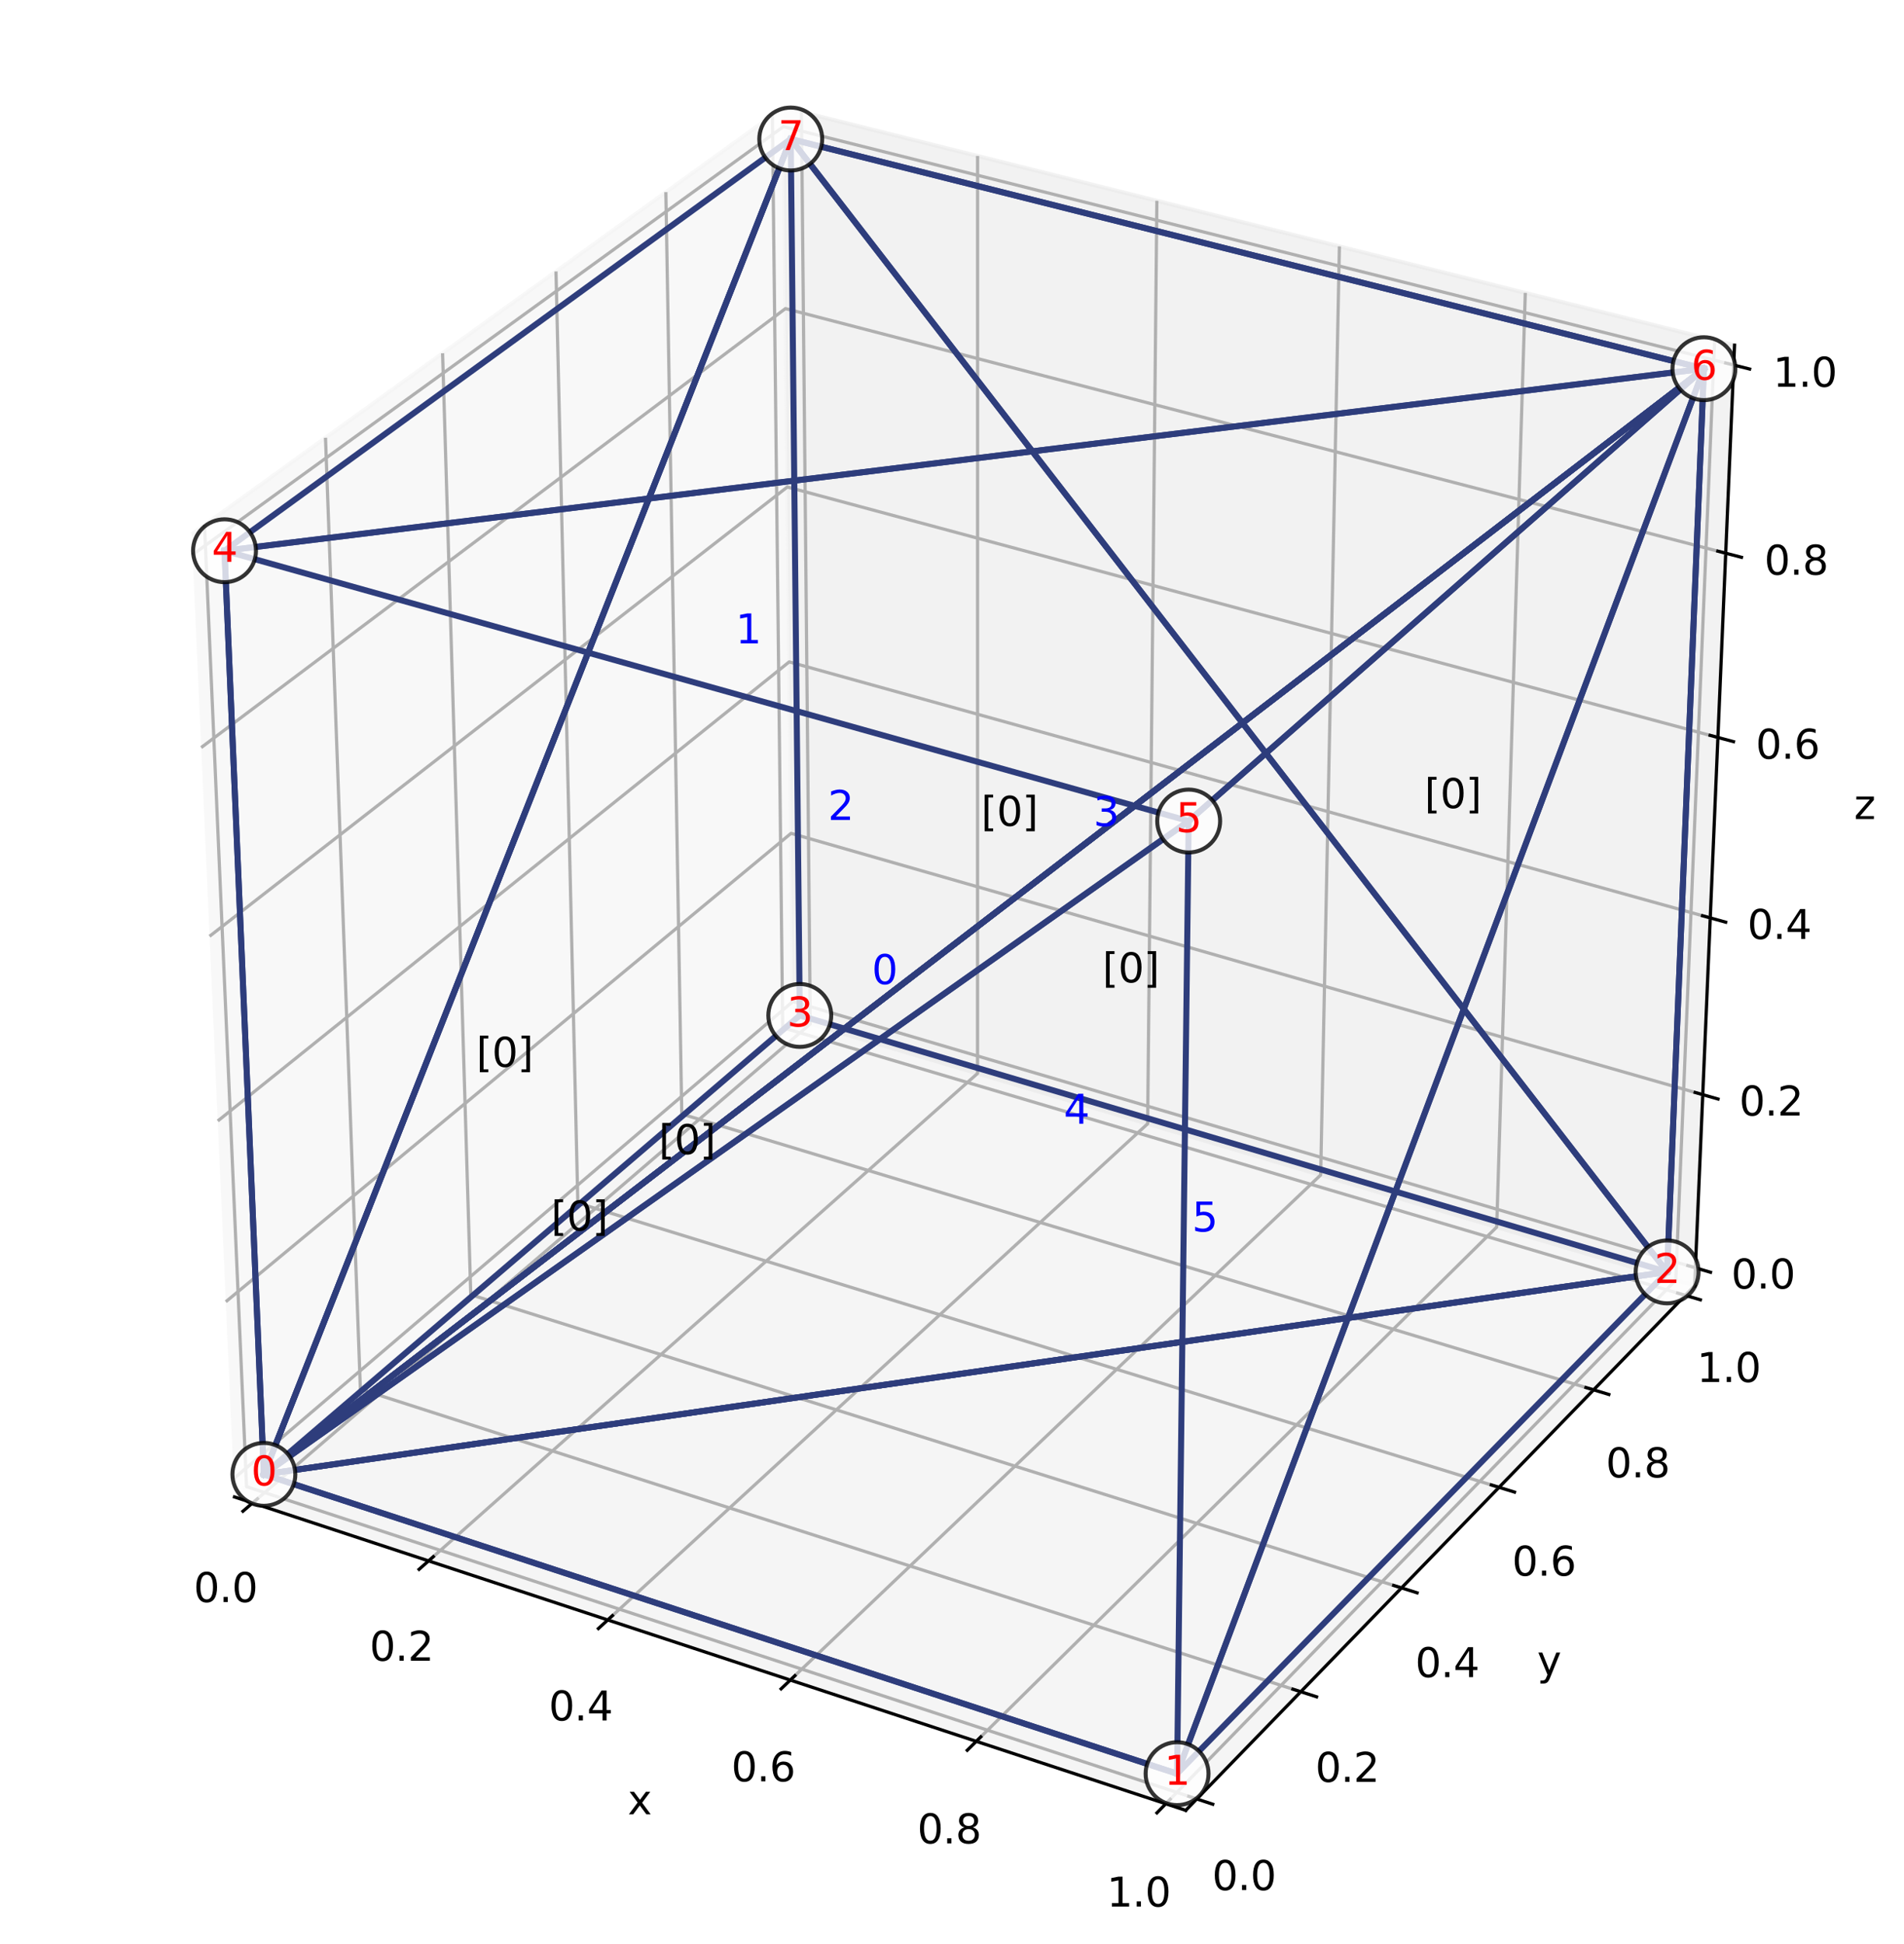 <?xml version="1.0" encoding="utf-8" standalone="no"?>
<!DOCTYPE svg PUBLIC "-//W3C//DTD SVG 1.1//EN"
  "http://www.w3.org/Graphics/SVG/1.1/DTD/svg11.dtd">
<svg xmlns:xlink="http://www.w3.org/1999/xlink" width="474.674pt" height="484.681pt" viewBox="0 0 474.674 484.681" xmlns="http://www.w3.org/2000/svg" version="1.1">
 <defs>
  <style type="text/css">*{stroke-linejoin: round; stroke-linecap: butt}</style>
 </defs>
 <g id="figure_1">
  <g id="patch_1">
   <path d="M 0 484.681 
L 474.674 484.681 
L 474.674 0 
L 0 0 
z
" style="fill: #ffffff"/>
  </g>
  <g id="patch_2">
   <path d="M 7.2 467.474 
L 467.474 467.474 
L 467.474 7.2 
L 7.2 7.2 
z
" style="fill: #ffffff"/>
  </g>
  <g id="pane3d_1">
   <g id="patch_3">
    <path d="M 58.453 373.267 
L 197.705 254.043 
L 195.273 26.779 
L 47.791 133.234 
" style="fill: #f2f2f2; opacity: 0.5; stroke: #f2f2f2; stroke-linejoin: miter"/>
   </g>
  </g>
  <g id="pane3d_2">
   <g id="patch_4">
    <path d="M 197.705 254.043 
L 422.482 320.58 
L 432.426 86.075 
L 195.273 26.779 
" style="fill: #e6e6e6; opacity: 0.5; stroke: #e6e6e6; stroke-linejoin: miter"/>
   </g>
  </g>
  <g id="pane3d_3">
   <g id="patch_5">
    <path d="M 58.453 373.267 
L 295.611 451.411 
L 422.482 320.58 
L 197.705 254.043 
" style="fill: #ececec; opacity: 0.5; stroke: #ececec; stroke-linejoin: miter"/>
   </g>
  </g>
  <g id="axis3d_1">
   <g id="line2d_1">
    <path d="M 58.453 373.267 
L 295.611 451.411 
" style="fill: none; stroke: #000000; stroke-width: 0.8; stroke-linecap: square"/>
   </g>
   <g id="text_1">
    <!-- x -->
    <g transform="translate(156.491 452.391) scale(0.1 -0.1)">
     <defs>
      <path id="DejaVuSans-78" d="M 3513 3500 
L 2247 1797 
L 3578 0 
L 2900 0 
L 1881 1375 
L 863 0 
L 184 0 
L 1544 1831 
L 300 3500 
L 978 3500 
L 1906 2253 
L 2834 3500 
L 3513 3500 
z
" transform="scale(0.016)"/>
     </defs>
     <use xlink:href="#DejaVuSans-78"/>
    </g>
   </g>
   <g id="Line3DCollection_1">
    <path d="M 62.977 374.758 
L 202.008 255.317 
L 199.803 27.911 
" style="fill: none; stroke: #b0b0b0; stroke-width: 0.8"/>
    <path d="M 106.843 389.212 
L 243.705 267.66 
L 243.713 38.89 
" style="fill: none; stroke: #b0b0b0; stroke-width: 0.8"/>
    <path d="M 151.519 403.932 
L 286.112 280.213 
L 288.411 50.067 
" style="fill: none; stroke: #b0b0b0; stroke-width: 0.8"/>
    <path d="M 197.028 418.927 
L 329.249 292.982 
L 333.92 61.446 
" style="fill: none; stroke: #b0b0b0; stroke-width: 0.8"/>
    <path d="M 243.392 434.205 
L 373.134 305.972 
L 380.262 73.033 
" style="fill: none; stroke: #b0b0b0; stroke-width: 0.8"/>
    <path d="M 290.637 449.772 
L 417.786 319.19 
L 427.459 84.834 
" style="fill: none; stroke: #b0b0b0; stroke-width: 0.8"/>
   </g>
   <g id="xtick_1">
    <g id="line2d_2">
     <path d="M 64.179 373.725 
L 60.567 376.828 
" style="fill: none; stroke: #000000; stroke-width: 0.8; stroke-linecap: square"/>
    </g>
    <g id="text_2">
     <!-- 0.0 -->
     <g transform="translate(48.274 399.471) scale(0.1 -0.1)">
      <defs>
       <path id="DejaVuSans-30" d="M 2034 4250 
Q 1547 4250 1301 3770 
Q 1056 3291 1056 2328 
Q 1056 1369 1301 889 
Q 1547 409 2034 409 
Q 2525 409 2770 889 
Q 3016 1369 3016 2328 
Q 3016 3291 2770 3770 
Q 2525 4250 2034 4250 
z
M 2034 4750 
Q 2819 4750 3233 4129 
Q 3647 3509 3647 2328 
Q 3647 1150 3233 529 
Q 2819 -91 2034 -91 
Q 1250 -91 836 529 
Q 422 1150 422 2328 
Q 422 3509 836 4129 
Q 1250 4750 2034 4750 
z
" transform="scale(0.016)"/>
       <path id="DejaVuSans-2e" d="M 684 794 
L 1344 794 
L 1344 0 
L 684 0 
L 684 794 
z
" transform="scale(0.016)"/>
      </defs>
      <use xlink:href="#DejaVuSans-30"/>
      <use xlink:href="#DejaVuSans-2e" x="63.623"/>
      <use xlink:href="#DejaVuSans-30" x="95.41"/>
     </g>
    </g>
   </g>
   <g id="xtick_2">
    <g id="line2d_3">
     <path d="M 108.028 388.16 
L 104.469 391.32 
" style="fill: none; stroke: #000000; stroke-width: 0.8; stroke-linecap: square"/>
    </g>
    <g id="text_3">
     <!-- 0.2 -->
     <g transform="translate(92.136 414.101) scale(0.1 -0.1)">
      <defs>
       <path id="DejaVuSans-32" d="M 1228 531 
L 3431 531 
L 3431 0 
L 469 0 
L 469 531 
Q 828 903 1448 1529 
Q 2069 2156 2228 2338 
Q 2531 2678 2651 2914 
Q 2772 3150 2772 3378 
Q 2772 3750 2511 3984 
Q 2250 4219 1831 4219 
Q 1534 4219 1204 4116 
Q 875 4013 500 3803 
L 500 4441 
Q 881 4594 1212 4672 
Q 1544 4750 1819 4750 
Q 2544 4750 2975 4387 
Q 3406 4025 3406 3419 
Q 3406 3131 3298 2873 
Q 3191 2616 2906 2266 
Q 2828 2175 2409 1742 
Q 1991 1309 1228 531 
z
" transform="scale(0.016)"/>
      </defs>
      <use xlink:href="#DejaVuSans-30"/>
      <use xlink:href="#DejaVuSans-2e" x="63.623"/>
      <use xlink:href="#DejaVuSans-32" x="95.41"/>
     </g>
    </g>
   </g>
   <g id="xtick_3">
    <g id="line2d_4">
     <path d="M 152.685 402.861 
L 149.183 406.08 
" style="fill: none; stroke: #000000; stroke-width: 0.8; stroke-linecap: square"/>
    </g>
    <g id="text_4">
     <!-- 0.4 -->
     <g transform="translate(136.809 429.001) scale(0.1 -0.1)">
      <defs>
       <path id="DejaVuSans-34" d="M 2419 4116 
L 825 1625 
L 2419 1625 
L 2419 4116 
z
M 2253 4666 
L 3047 4666 
L 3047 1625 
L 3713 1625 
L 3713 1100 
L 3047 1100 
L 3047 0 
L 2419 0 
L 2419 1100 
L 313 1100 
L 313 1709 
L 2253 4666 
z
" transform="scale(0.016)"/>
      </defs>
      <use xlink:href="#DejaVuSans-30"/>
      <use xlink:href="#DejaVuSans-2e" x="63.623"/>
      <use xlink:href="#DejaVuSans-34" x="95.41"/>
     </g>
    </g>
   </g>
   <g id="xtick_4">
    <g id="line2d_5">
     <path d="M 198.174 417.836 
L 194.731 421.115 
" style="fill: none; stroke: #000000; stroke-width: 0.8; stroke-linecap: square"/>
    </g>
    <g id="text_5">
     <!-- 0.6 -->
     <g transform="translate(182.316 444.179) scale(0.1 -0.1)">
      <defs>
       <path id="DejaVuSans-36" d="M 2113 2584 
Q 1688 2584 1439 2293 
Q 1191 2003 1191 1497 
Q 1191 994 1439 701 
Q 1688 409 2113 409 
Q 2538 409 2786 701 
Q 3034 994 3034 1497 
Q 3034 2003 2786 2293 
Q 2538 2584 2113 2584 
z
M 3366 4563 
L 3366 3988 
Q 3128 4100 2886 4159 
Q 2644 4219 2406 4219 
Q 1781 4219 1451 3797 
Q 1122 3375 1075 2522 
Q 1259 2794 1537 2939 
Q 1816 3084 2150 3084 
Q 2853 3084 3261 2657 
Q 3669 2231 3669 1497 
Q 3669 778 3244 343 
Q 2819 -91 2113 -91 
Q 1303 -91 875 529 
Q 447 1150 447 2328 
Q 447 3434 972 4092 
Q 1497 4750 2381 4750 
Q 2619 4750 2861 4703 
Q 3103 4656 3366 4563 
z
" transform="scale(0.016)"/>
      </defs>
      <use xlink:href="#DejaVuSans-30"/>
      <use xlink:href="#DejaVuSans-2e" x="63.623"/>
      <use xlink:href="#DejaVuSans-36" x="95.41"/>
     </g>
    </g>
   </g>
   <g id="xtick_5">
    <g id="line2d_6">
     <path d="M 244.518 433.092 
L 241.137 436.433 
" style="fill: none; stroke: #000000; stroke-width: 0.8; stroke-linecap: square"/>
    </g>
    <g id="text_6">
     <!-- 0.8 -->
     <g transform="translate(228.68 459.643) scale(0.1 -0.1)">
      <defs>
       <path id="DejaVuSans-38" d="M 2034 2216 
Q 1584 2216 1326 1975 
Q 1069 1734 1069 1313 
Q 1069 891 1326 650 
Q 1584 409 2034 409 
Q 2484 409 2743 651 
Q 3003 894 3003 1313 
Q 3003 1734 2745 1975 
Q 2488 2216 2034 2216 
z
M 1403 2484 
Q 997 2584 770 2862 
Q 544 3141 544 3541 
Q 544 4100 942 4425 
Q 1341 4750 2034 4750 
Q 2731 4750 3128 4425 
Q 3525 4100 3525 3541 
Q 3525 3141 3298 2862 
Q 3072 2584 2669 2484 
Q 3125 2378 3379 2068 
Q 3634 1759 3634 1313 
Q 3634 634 3220 271 
Q 2806 -91 2034 -91 
Q 1263 -91 848 271 
Q 434 634 434 1313 
Q 434 1759 690 2068 
Q 947 2378 1403 2484 
z
M 1172 3481 
Q 1172 3119 1398 2916 
Q 1625 2713 2034 2713 
Q 2441 2713 2670 2916 
Q 2900 3119 2900 3481 
Q 2900 3844 2670 4047 
Q 2441 4250 2034 4250 
Q 1625 4250 1398 4047 
Q 1172 3844 1172 3481 
z
" transform="scale(0.016)"/>
      </defs>
      <use xlink:href="#DejaVuSans-30"/>
      <use xlink:href="#DejaVuSans-2e" x="63.623"/>
      <use xlink:href="#DejaVuSans-38" x="95.41"/>
     </g>
    </g>
   </g>
   <g id="xtick_6">
    <g id="line2d_7">
     <path d="M 291.741 448.639 
L 288.426 452.043 
" style="fill: none; stroke: #000000; stroke-width: 0.8; stroke-linecap: square"/>
    </g>
    <g id="text_7">
     <!-- 1.0 -->
     <g transform="translate(275.926 475.402) scale(0.1 -0.1)">
      <defs>
       <path id="DejaVuSans-31" d="M 794 531 
L 1825 531 
L 1825 4091 
L 703 3866 
L 703 4441 
L 1819 4666 
L 2450 4666 
L 2450 531 
L 3481 531 
L 3481 0 
L 794 0 
L 794 531 
z
" transform="scale(0.016)"/>
      </defs>
      <use xlink:href="#DejaVuSans-31"/>
      <use xlink:href="#DejaVuSans-2e" x="63.623"/>
      <use xlink:href="#DejaVuSans-30" x="95.41"/>
     </g>
    </g>
   </g>
  </g>
  <g id="axis3d_2">
   <g id="line2d_8">
    <path d="M 422.482 320.58 
L 295.611 451.411 
" style="fill: none; stroke: #000000; stroke-width: 0.8; stroke-linecap: square"/>
   </g>
   <g id="text_8">
    <!-- y -->
    <g transform="translate(383.217 417.667) scale(0.1 -0.1)">
     <defs>
      <path id="DejaVuSans-79" d="M 2059 -325 
Q 1816 -950 1584 -1140 
Q 1353 -1331 966 -1331 
L 506 -1331 
L 506 -850 
L 844 -850 
Q 1081 -850 1212 -737 
Q 1344 -625 1503 -206 
L 1606 56 
L 191 3500 
L 800 3500 
L 1894 763 
L 2988 3500 
L 3597 3500 
L 2059 -325 
z
" transform="scale(0.016)"/>
     </defs>
     <use xlink:href="#DejaVuSans-79"/>
    </g>
   </g>
   <g id="Line3DCollection_2">
    <path d="M 50.99 130.925 
L 61.461 370.692 
L 298.361 448.574 
" style="fill: none; stroke: #b0b0b0; stroke-width: 0.8"/>
    <path d="M 81.148 109.157 
L 89.843 346.392 
L 324.292 421.834 
" style="fill: none; stroke: #b0b0b0; stroke-width: 0.8"/>
    <path d="M 110.339 88.086 
L 117.363 322.83 
L 349.398 395.944 
" style="fill: none; stroke: #b0b0b0; stroke-width: 0.8"/>
    <path d="M 138.609 67.681 
L 144.059 299.973 
L 373.718 370.866 
" style="fill: none; stroke: #b0b0b0; stroke-width: 0.8"/>
    <path d="M 166 47.909 
L 169.969 277.79 
L 397.288 346.561 
" style="fill: none; stroke: #b0b0b0; stroke-width: 0.8"/>
    <path d="M 192.554 28.742 
L 195.126 256.251 
L 420.142 322.994 
" style="fill: none; stroke: #b0b0b0; stroke-width: 0.8"/>
   </g>
   <g id="xtick_7">
    <g id="line2d_9">
     <path d="M 296.373 447.921 
L 302.342 449.883 
" style="fill: none; stroke: #000000; stroke-width: 0.8; stroke-linecap: square"/>
    </g>
    <g id="text_9">
     <!-- 0.0 -->
     <g transform="translate(302.181 471.289) scale(0.1 -0.1)">
      <use xlink:href="#DejaVuSans-30"/>
      <use xlink:href="#DejaVuSans-2e" x="63.623"/>
      <use xlink:href="#DejaVuSans-30" x="95.41"/>
     </g>
    </g>
   </g>
   <g id="xtick_8">
    <g id="line2d_10">
     <path d="M 322.326 421.201 
L 328.229 423.101 
" style="fill: none; stroke: #000000; stroke-width: 0.8; stroke-linecap: square"/>
    </g>
    <g id="text_10">
     <!-- 0.2 -->
     <g transform="translate(327.913 444.314) scale(0.1 -0.1)">
      <use xlink:href="#DejaVuSans-30"/>
      <use xlink:href="#DejaVuSans-2e" x="63.623"/>
      <use xlink:href="#DejaVuSans-32" x="95.41"/>
     </g>
    </g>
   </g>
   <g id="xtick_9">
    <g id="line2d_11">
     <path d="M 347.454 395.332 
L 353.292 397.171 
" style="fill: none; stroke: #000000; stroke-width: 0.8; stroke-linecap: square"/>
    </g>
    <g id="text_11">
     <!-- 0.4 -->
     <g transform="translate(352.826 418.197) scale(0.1 -0.1)">
      <use xlink:href="#DejaVuSans-30"/>
      <use xlink:href="#DejaVuSans-2e" x="63.623"/>
      <use xlink:href="#DejaVuSans-34" x="95.41"/>
     </g>
    </g>
   </g>
   <g id="xtick_10">
    <g id="line2d_12">
     <path d="M 371.795 370.272 
L 377.569 372.054 
" style="fill: none; stroke: #000000; stroke-width: 0.8; stroke-linecap: square"/>
    </g>
    <g id="text_12">
     <!-- 0.6 -->
     <g transform="translate(376.959 392.897) scale(0.1 -0.1)">
      <use xlink:href="#DejaVuSans-30"/>
      <use xlink:href="#DejaVuSans-2e" x="63.623"/>
      <use xlink:href="#DejaVuSans-36" x="95.41"/>
     </g>
    </g>
   </g>
   <g id="xtick_11">
    <g id="line2d_13">
     <path d="M 395.386 345.985 
L 401.096 347.713 
" style="fill: none; stroke: #000000; stroke-width: 0.8; stroke-linecap: square"/>
    </g>
    <g id="text_13">
     <!-- 0.8 -->
     <g transform="translate(400.348 368.378) scale(0.1 -0.1)">
      <use xlink:href="#DejaVuSans-30"/>
      <use xlink:href="#DejaVuSans-2e" x="63.623"/>
      <use xlink:href="#DejaVuSans-38" x="95.41"/>
     </g>
    </g>
   </g>
   <g id="xtick_12">
    <g id="line2d_14">
     <path d="M 418.26 322.435 
L 423.909 324.111 
" style="fill: none; stroke: #000000; stroke-width: 0.8; stroke-linecap: square"/>
    </g>
    <g id="text_14">
     <!-- 1.0 -->
     <g transform="translate(423.027 344.603) scale(0.1 -0.1)">
      <use xlink:href="#DejaVuSans-31"/>
      <use xlink:href="#DejaVuSans-2e" x="63.623"/>
      <use xlink:href="#DejaVuSans-30" x="95.41"/>
     </g>
    </g>
   </g>
  </g>
  <g id="axis3d_3">
   <g id="line2d_15">
    <path d="M 422.482 320.58 
L 432.426 86.075 
" style="fill: none; stroke: #000000; stroke-width: 0.8; stroke-linecap: square"/>
   </g>
   <g id="text_15">
    <!-- z -->
    <g transform="translate(462.232 204.228) scale(0.1 -0.1)">
     <defs>
      <path id="DejaVuSans-7a" d="M 353 3500 
L 3084 3500 
L 3084 2975 
L 922 459 
L 3084 459 
L 3084 0 
L 275 0 
L 275 525 
L 2438 3041 
L 353 3041 
L 353 3500 
z
" transform="scale(0.016)"/>
     </defs>
     <use xlink:href="#DejaVuSans-7a"/>
    </g>
   </g>
   <g id="Line3DCollection_3">
    <path d="M 422.671 316.132 
L 197.658 249.722 
L 58.251 368.723 
" style="fill: none; stroke: #b0b0b0; stroke-width: 0.8"/>
    <path d="M 424.502 272.951 
L 197.21 207.795 
L 56.291 324.59 
" style="fill: none; stroke: #b0b0b0; stroke-width: 0.8"/>
    <path d="M 426.371 228.877 
L 196.752 165.041 
L 54.289 279.513 
" style="fill: none; stroke: #b0b0b0; stroke-width: 0.8"/>
    <path d="M 428.278 183.884 
L 196.286 121.434 
L 52.243 233.461 
" style="fill: none; stroke: #b0b0b0; stroke-width: 0.8"/>
    <path d="M 430.226 137.942 
L 195.81 76.949 
L 50.153 186.403 
" style="fill: none; stroke: #b0b0b0; stroke-width: 0.8"/>
    <path d="M 432.216 91.021 
L 195.325 31.56 
L 48.016 138.305 
" style="fill: none; stroke: #b0b0b0; stroke-width: 0.8"/>
   </g>
   <g id="xtick_13">
    <g id="line2d_16">
     <path d="M 420.789 315.577 
L 426.438 317.244 
" style="fill: none; stroke: #000000; stroke-width: 0.8; stroke-linecap: square"/>
    </g>
    <g id="text_16">
     <!-- 0.0 -->
     <g transform="translate(431.59 321.296) scale(0.1 -0.1)">
      <use xlink:href="#DejaVuSans-30"/>
      <use xlink:href="#DejaVuSans-2e" x="63.623"/>
      <use xlink:href="#DejaVuSans-30" x="95.41"/>
     </g>
    </g>
   </g>
   <g id="xtick_14">
    <g id="line2d_17">
     <path d="M 422.6 272.406 
L 428.309 274.042 
" style="fill: none; stroke: #000000; stroke-width: 0.8; stroke-linecap: square"/>
    </g>
    <g id="text_17">
     <!-- 0.2 -->
     <g transform="translate(433.59 278.159) scale(0.1 -0.1)">
      <use xlink:href="#DejaVuSans-30"/>
      <use xlink:href="#DejaVuSans-2e" x="63.623"/>
      <use xlink:href="#DejaVuSans-32" x="95.41"/>
     </g>
    </g>
   </g>
   <g id="xtick_15">
    <g id="line2d_18">
     <path d="M 424.449 228.343 
L 430.219 229.947 
" style="fill: none; stroke: #000000; stroke-width: 0.8; stroke-linecap: square"/>
    </g>
    <g id="text_18">
     <!-- 0.4 -->
     <g transform="translate(435.632 234.133) scale(0.1 -0.1)">
      <use xlink:href="#DejaVuSans-30"/>
      <use xlink:href="#DejaVuSans-2e" x="63.623"/>
      <use xlink:href="#DejaVuSans-34" x="95.41"/>
     </g>
    </g>
   </g>
   <g id="xtick_16">
    <g id="line2d_19">
     <path d="M 426.336 183.361 
L 432.168 184.931 
" style="fill: none; stroke: #000000; stroke-width: 0.8; stroke-linecap: square"/>
    </g>
    <g id="text_19">
     <!-- 0.6 -->
     <g transform="translate(437.716 189.19) scale(0.1 -0.1)">
      <use xlink:href="#DejaVuSans-30"/>
      <use xlink:href="#DejaVuSans-2e" x="63.623"/>
      <use xlink:href="#DejaVuSans-36" x="95.41"/>
     </g>
    </g>
   </g>
   <g id="xtick_17">
    <g id="line2d_20">
     <path d="M 428.263 137.431 
L 434.159 138.965 
" style="fill: none; stroke: #000000; stroke-width: 0.8; stroke-linecap: square"/>
    </g>
    <g id="text_20">
     <!-- 0.8 -->
     <g transform="translate(439.843 143.3) scale(0.1 -0.1)">
      <use xlink:href="#DejaVuSans-30"/>
      <use xlink:href="#DejaVuSans-2e" x="63.623"/>
      <use xlink:href="#DejaVuSans-38" x="95.41"/>
     </g>
    </g>
   </g>
   <g id="xtick_18">
    <g id="line2d_21">
     <path d="M 430.231 90.522 
L 436.192 92.019 
" style="fill: none; stroke: #000000; stroke-width: 0.8; stroke-linecap: square"/>
    </g>
    <g id="text_21">
     <!-- 1.0 -->
     <g transform="translate(442.016 96.434) scale(0.1 -0.1)">
      <use xlink:href="#DejaVuSans-31"/>
      <use xlink:href="#DejaVuSans-2e" x="63.623"/>
      <use xlink:href="#DejaVuSans-30" x="95.41"/>
     </g>
    </g>
   </g>
  </g>
  <g id="axes_1">
   <g id="line2d_22">
    <path d="M 65.787 367.636 
L 199.389 253.201 
" clip-path="url(#pacd8e08129)" style="fill: none; stroke: #2e3d7c; stroke-width: 1.5; stroke-linecap: square"/>
   </g>
   <g id="line2d_23">
    <path d="M 65.787 367.636 
L 197.138 34.668 
" clip-path="url(#pacd8e08129)" style="fill: none; stroke: #2e3d7c; stroke-width: 1.5; stroke-linecap: square"/>
   </g>
   <g id="line2d_24">
    <path d="M 65.787 367.636 
L 415.621 317.149 
" clip-path="url(#pacd8e08129)" style="fill: none; stroke: #2e3d7c; stroke-width: 1.5; stroke-linecap: square"/>
   </g>
   <g id="line2d_25">
    <path d="M 199.389 253.201 
L 197.138 34.668 
" clip-path="url(#pacd8e08129)" style="fill: none; stroke: #2e3d7c; stroke-width: 1.5; stroke-linecap: square"/>
   </g>
   <g id="line2d_26">
    <path d="M 199.389 253.201 
L 415.621 317.149 
" clip-path="url(#pacd8e08129)" style="fill: none; stroke: #2e3d7c; stroke-width: 1.5; stroke-linecap: square"/>
   </g>
   <g id="line2d_27">
    <path d="M 197.138 34.668 
L 415.621 317.149 
" clip-path="url(#pacd8e08129)" style="fill: none; stroke: #2e3d7c; stroke-width: 1.5; stroke-linecap: square"/>
   </g>
   <g id="line2d_28">
    <path d="M 65.787 367.636 
L 197.138 34.668 
" clip-path="url(#pacd8e08129)" style="fill: none; stroke: #2e3d7c; stroke-width: 1.5; stroke-linecap: square"/>
   </g>
   <g id="line2d_29">
    <path d="M 65.787 367.636 
L 55.975 137.326 
" clip-path="url(#pacd8e08129)" style="fill: none; stroke: #2e3d7c; stroke-width: 1.5; stroke-linecap: square"/>
   </g>
   <g id="line2d_30">
    <path d="M 65.787 367.636 
L 424.797 91.934 
" clip-path="url(#pacd8e08129)" style="fill: none; stroke: #2e3d7c; stroke-width: 1.5; stroke-linecap: square"/>
   </g>
   <g id="line2d_31">
    <path d="M 197.138 34.668 
L 55.975 137.326 
" clip-path="url(#pacd8e08129)" style="fill: none; stroke: #2e3d7c; stroke-width: 1.5; stroke-linecap: square"/>
   </g>
   <g id="line2d_32">
    <path d="M 197.138 34.668 
L 424.797 91.934 
" clip-path="url(#pacd8e08129)" style="fill: none; stroke: #2e3d7c; stroke-width: 1.5; stroke-linecap: square"/>
   </g>
   <g id="line2d_33">
    <path d="M 55.975 137.326 
L 424.797 91.934 
" clip-path="url(#pacd8e08129)" style="fill: none; stroke: #2e3d7c; stroke-width: 1.5; stroke-linecap: square"/>
   </g>
   <g id="line2d_34">
    <path d="M 296.342 204.724 
L 65.787 367.636 
" clip-path="url(#pacd8e08129)" style="fill: none; stroke: #2e3d7c; stroke-width: 1.5; stroke-linecap: square"/>
   </g>
   <g id="line2d_35">
    <path d="M 296.342 204.724 
L 55.975 137.326 
" clip-path="url(#pacd8e08129)" style="fill: none; stroke: #2e3d7c; stroke-width: 1.5; stroke-linecap: square"/>
   </g>
   <g id="line2d_36">
    <path d="M 296.342 204.724 
L 424.797 91.934 
" clip-path="url(#pacd8e08129)" style="fill: none; stroke: #2e3d7c; stroke-width: 1.5; stroke-linecap: square"/>
   </g>
   <g id="line2d_37">
    <path d="M 65.787 367.636 
L 55.975 137.326 
" clip-path="url(#pacd8e08129)" style="fill: none; stroke: #2e3d7c; stroke-width: 1.5; stroke-linecap: square"/>
   </g>
   <g id="line2d_38">
    <path d="M 65.787 367.636 
L 424.797 91.934 
" clip-path="url(#pacd8e08129)" style="fill: none; stroke: #2e3d7c; stroke-width: 1.5; stroke-linecap: square"/>
   </g>
   <g id="line2d_39">
    <path d="M 55.975 137.326 
L 424.797 91.934 
" clip-path="url(#pacd8e08129)" style="fill: none; stroke: #2e3d7c; stroke-width: 1.5; stroke-linecap: square"/>
   </g>
   <g id="line2d_40">
    <path d="M 65.787 367.636 
L 197.138 34.668 
" clip-path="url(#pacd8e08129)" style="fill: none; stroke: #2e3d7c; stroke-width: 1.5; stroke-linecap: square"/>
   </g>
   <g id="line2d_41">
    <path d="M 65.787 367.636 
L 424.797 91.934 
" clip-path="url(#pacd8e08129)" style="fill: none; stroke: #2e3d7c; stroke-width: 1.5; stroke-linecap: square"/>
   </g>
   <g id="line2d_42">
    <path d="M 65.787 367.636 
L 415.621 317.149 
" clip-path="url(#pacd8e08129)" style="fill: none; stroke: #2e3d7c; stroke-width: 1.5; stroke-linecap: square"/>
   </g>
   <g id="line2d_43">
    <path d="M 197.138 34.668 
L 424.797 91.934 
" clip-path="url(#pacd8e08129)" style="fill: none; stroke: #2e3d7c; stroke-width: 1.5; stroke-linecap: square"/>
   </g>
   <g id="line2d_44">
    <path d="M 197.138 34.668 
L 415.621 317.149 
" clip-path="url(#pacd8e08129)" style="fill: none; stroke: #2e3d7c; stroke-width: 1.5; stroke-linecap: square"/>
   </g>
   <g id="line2d_45">
    <path d="M 424.797 91.934 
L 415.621 317.149 
" clip-path="url(#pacd8e08129)" style="fill: none; stroke: #2e3d7c; stroke-width: 1.5; stroke-linecap: square"/>
   </g>
   <g id="line2d_46">
    <path d="M 296.342 204.724 
L 65.787 367.636 
" clip-path="url(#pacd8e08129)" style="fill: none; stroke: #2e3d7c; stroke-width: 1.5; stroke-linecap: square"/>
   </g>
   <g id="line2d_47">
    <path d="M 296.342 204.724 
L 424.797 91.934 
" clip-path="url(#pacd8e08129)" style="fill: none; stroke: #2e3d7c; stroke-width: 1.5; stroke-linecap: square"/>
   </g>
   <g id="line2d_48">
    <path d="M 296.342 204.724 
L 293.45 442.269 
" clip-path="url(#pacd8e08129)" style="fill: none; stroke: #2e3d7c; stroke-width: 1.5; stroke-linecap: square"/>
   </g>
   <g id="line2d_49">
    <path d="M 65.787 367.636 
L 424.797 91.934 
" clip-path="url(#pacd8e08129)" style="fill: none; stroke: #2e3d7c; stroke-width: 1.5; stroke-linecap: square"/>
   </g>
   <g id="line2d_50">
    <path d="M 65.787 367.636 
L 293.45 442.269 
" clip-path="url(#pacd8e08129)" style="fill: none; stroke: #2e3d7c; stroke-width: 1.5; stroke-linecap: square"/>
   </g>
   <g id="line2d_51">
    <path d="M 424.797 91.934 
L 293.45 442.269 
" clip-path="url(#pacd8e08129)" style="fill: none; stroke: #2e3d7c; stroke-width: 1.5; stroke-linecap: square"/>
   </g>
   <g id="line2d_52">
    <path d="M 424.797 91.934 
L 65.787 367.636 
" clip-path="url(#pacd8e08129)" style="fill: none; stroke: #2e3d7c; stroke-width: 1.5; stroke-linecap: square"/>
   </g>
   <g id="line2d_53">
    <path d="M 424.797 91.934 
L 415.621 317.149 
" clip-path="url(#pacd8e08129)" style="fill: none; stroke: #2e3d7c; stroke-width: 1.5; stroke-linecap: square"/>
   </g>
   <g id="line2d_54">
    <path d="M 424.797 91.934 
L 293.45 442.269 
" clip-path="url(#pacd8e08129)" style="fill: none; stroke: #2e3d7c; stroke-width: 1.5; stroke-linecap: square"/>
   </g>
   <g id="line2d_55">
    <path d="M 65.787 367.636 
L 415.621 317.149 
" clip-path="url(#pacd8e08129)" style="fill: none; stroke: #2e3d7c; stroke-width: 1.5; stroke-linecap: square"/>
   </g>
   <g id="line2d_56">
    <path d="M 65.787 367.636 
L 293.45 442.269 
" clip-path="url(#pacd8e08129)" style="fill: none; stroke: #2e3d7c; stroke-width: 1.5; stroke-linecap: square"/>
   </g>
   <g id="line2d_57">
    <path d="M 415.621 317.149 
L 293.45 442.269 
" clip-path="url(#pacd8e08129)" style="fill: none; stroke: #2e3d7c; stroke-width: 1.5; stroke-linecap: square"/>
   </g>
   <g id="text_22">
    <!-- 0 -->
    <g style="fill: #0000ff" transform="translate(217.352 245.388) scale(0.1 -0.1)">
     <use xlink:href="#DejaVuSans-30"/>
    </g>
   </g>
   <g id="text_23">
    <!-- 1 -->
    <g style="fill: #0000ff" transform="translate(183.379 160.427) scale(0.1 -0.1)">
     <use xlink:href="#DejaVuSans-31"/>
    </g>
   </g>
   <g id="text_24">
    <!-- 2 -->
    <g style="fill: #0000ff" transform="translate(206.406 204.458) scale(0.1 -0.1)">
     <use xlink:href="#DejaVuSans-32"/>
    </g>
   </g>
   <g id="text_25">
    <!-- 3 -->
    <g style="fill: #0000ff" transform="translate(272.586 205.981) scale(0.1 -0.1)">
     <defs>
      <path id="DejaVuSans-33" d="M 2597 2516 
Q 3050 2419 3304 2112 
Q 3559 1806 3559 1356 
Q 3559 666 3084 287 
Q 2609 -91 1734 -91 
Q 1441 -91 1130 -33 
Q 819 25 488 141 
L 488 750 
Q 750 597 1062 519 
Q 1375 441 1716 441 
Q 2309 441 2620 675 
Q 2931 909 2931 1356 
Q 2931 1769 2642 2001 
Q 2353 2234 1838 2234 
L 1294 2234 
L 1294 2753 
L 1863 2753 
Q 2328 2753 2575 2939 
Q 2822 3125 2822 3475 
Q 2822 3834 2567 4026 
Q 2313 4219 1838 4219 
Q 1578 4219 1281 4162 
Q 984 4106 628 3988 
L 628 4550 
Q 988 4650 1302 4700 
Q 1616 4750 1894 4750 
Q 2613 4750 3031 4423 
Q 3450 4097 3450 3541 
Q 3450 3153 3228 2886 
Q 3006 2619 2597 2516 
z
" transform="scale(0.016)"/>
     </defs>
     <use xlink:href="#DejaVuSans-33"/>
    </g>
   </g>
   <g id="text_26">
    <!-- 4 -->
    <g style="fill: #0000ff" transform="translate(265.198 280.196) scale(0.1 -0.1)">
     <use xlink:href="#DejaVuSans-34"/>
    </g>
   </g>
   <g id="text_27">
    <!-- 5 -->
    <g style="fill: #0000ff" transform="translate(297.171 307.067) scale(0.1 -0.1)">
     <defs>
      <path id="DejaVuSans-35" d="M 691 4666 
L 3169 4666 
L 3169 4134 
L 1269 4134 
L 1269 2991 
Q 1406 3038 1543 3061 
Q 1681 3084 1819 3084 
Q 2600 3084 3056 2656 
Q 3513 2228 3513 1497 
Q 3513 744 3044 326 
Q 2575 -91 1722 -91 
Q 1428 -91 1123 -41 
Q 819 9 494 109 
L 494 744 
Q 775 591 1075 516 
Q 1375 441 1709 441 
Q 2250 441 2565 725 
Q 2881 1009 2881 1497 
Q 2881 1984 2565 2268 
Q 2250 2553 1709 2553 
Q 1456 2553 1204 2497 
Q 953 2441 691 2322 
L 691 4666 
z
" transform="scale(0.016)"/>
     </defs>
     <use xlink:href="#DejaVuSans-35"/>
    </g>
   </g>
   <g id="text_28">
    <g id="patch_6">
     <path d="M 65.787 375.475 
C 67.866 375.475 69.86 374.649 71.33 373.179 
C 72.8 371.709 73.626 369.715 73.626 367.636 
C 73.626 365.557 72.8 363.563 71.33 362.093 
C 69.86 360.623 67.866 359.797 65.787 359.797 
C 63.708 359.797 61.714 360.623 60.244 362.093 
C 58.773 363.563 57.948 365.557 57.948 367.636 
C 57.948 369.715 58.773 371.709 60.244 373.179 
C 61.714 374.649 63.708 375.475 65.787 375.475 
z
" style="fill: #ffffff; opacity: 0.8; stroke: #000000; stroke-linejoin: miter"/>
    </g>
    <!-- 0 -->
    <g style="fill: #ff0000" transform="translate(62.605 370.395) scale(0.1 -0.1)">
     <use xlink:href="#DejaVuSans-30"/>
    </g>
   </g>
   <g id="text_29">
    <g id="patch_7">
     <path d="M 293.45 450.108 
C 295.529 450.108 297.523 449.282 298.993 447.812 
C 300.464 446.342 301.29 444.348 301.29 442.269 
C 301.29 440.19 300.464 438.196 298.993 436.726 
C 297.523 435.256 295.529 434.43 293.45 434.43 
C 291.371 434.43 289.377 435.256 287.907 436.726 
C 286.437 438.196 285.611 440.19 285.611 442.269 
C 285.611 444.348 286.437 446.342 287.907 447.812 
C 289.377 449.282 291.371 450.108 293.45 450.108 
z
" style="fill: #ffffff; opacity: 0.8; stroke: #000000; stroke-linejoin: miter"/>
    </g>
    <!-- 1 -->
    <g style="fill: #ff0000" transform="translate(290.269 445.028) scale(0.1 -0.1)">
     <use xlink:href="#DejaVuSans-31"/>
    </g>
   </g>
   <g id="text_30">
    <g id="patch_8">
     <path d="M 415.621 324.988 
C 417.7 324.988 419.694 324.162 421.164 322.692 
C 422.635 321.222 423.46 319.228 423.46 317.149 
C 423.46 315.07 422.635 313.076 421.164 311.606 
C 419.694 310.136 417.7 309.31 415.621 309.31 
C 413.542 309.31 411.548 310.136 410.078 311.606 
C 408.608 313.076 407.782 315.07 407.782 317.149 
C 407.782 319.228 408.608 321.222 410.078 322.692 
C 411.548 324.162 413.542 324.988 415.621 324.988 
z
" style="fill: #ffffff; opacity: 0.8; stroke: #000000; stroke-linejoin: miter"/>
    </g>
    <!-- 2 -->
    <g style="fill: #ff0000" transform="translate(412.44 319.909) scale(0.1 -0.1)">
     <use xlink:href="#DejaVuSans-32"/>
    </g>
   </g>
   <g id="text_31">
    <g id="patch_9">
     <path d="M 199.389 261.04 
C 201.468 261.04 203.462 260.214 204.932 258.744 
C 206.402 257.274 207.228 255.28 207.228 253.201 
C 207.228 251.122 206.402 249.128 204.932 247.658 
C 203.462 246.188 201.468 245.362 199.389 245.362 
C 197.31 245.362 195.316 246.188 193.846 247.658 
C 192.376 249.128 191.55 251.122 191.55 253.201 
C 191.55 255.28 192.376 257.274 193.846 258.744 
C 195.316 260.214 197.31 261.04 199.389 261.04 
z
" style="fill: #ffffff; opacity: 0.8; stroke: #000000; stroke-linejoin: miter"/>
    </g>
    <!-- 3 -->
    <g style="fill: #ff0000" transform="translate(196.208 255.96) scale(0.1 -0.1)">
     <use xlink:href="#DejaVuSans-33"/>
    </g>
   </g>
   <g id="text_32">
    <g id="patch_10">
     <path d="M 55.975 145.165 
C 58.054 145.165 60.048 144.339 61.518 142.869 
C 62.988 141.399 63.814 139.405 63.814 137.326 
C 63.814 135.247 62.988 133.253 61.518 131.783 
C 60.048 130.313 58.054 129.487 55.975 129.487 
C 53.896 129.487 51.902 130.313 50.432 131.783 
C 48.962 133.253 48.136 135.247 48.136 137.326 
C 48.136 139.405 48.962 141.399 50.432 142.869 
C 51.902 144.339 53.896 145.165 55.975 145.165 
z
" style="fill: #ffffff; opacity: 0.8; stroke: #000000; stroke-linejoin: miter"/>
    </g>
    <!-- 4 -->
    <g style="fill: #ff0000" transform="translate(52.794 140.085) scale(0.1 -0.1)">
     <use xlink:href="#DejaVuSans-34"/>
    </g>
   </g>
   <g id="text_33">
    <g id="patch_11">
     <path d="M 296.342 212.563 
C 298.421 212.563 300.415 211.737 301.886 210.267 
C 303.356 208.797 304.182 206.803 304.182 204.724 
C 304.182 202.645 303.356 200.651 301.886 199.181 
C 300.415 197.711 298.421 196.885 296.342 196.885 
C 294.264 196.885 292.269 197.711 290.799 199.181 
C 289.329 200.651 288.503 202.645 288.503 204.724 
C 288.503 206.803 289.329 208.797 290.799 210.267 
C 292.269 211.737 294.264 212.563 296.342 212.563 
z
" style="fill: #ffffff; opacity: 0.8; stroke: #000000; stroke-linejoin: miter"/>
    </g>
    <!-- 5 -->
    <g style="fill: #ff0000" transform="translate(293.161 207.484) scale(0.1 -0.1)">
     <use xlink:href="#DejaVuSans-35"/>
    </g>
   </g>
   <g id="text_34">
    <g id="patch_12">
     <path d="M 424.797 99.773 
C 426.876 99.773 428.87 98.947 430.34 97.477 
C 431.81 96.007 432.636 94.013 432.636 91.934 
C 432.636 89.855 431.81 87.861 430.34 86.391 
C 428.87 84.921 426.876 84.095 424.797 84.095 
C 422.718 84.095 420.724 84.921 419.254 86.391 
C 417.784 87.861 416.958 89.855 416.958 91.934 
C 416.958 94.013 417.784 96.007 419.254 97.477 
C 420.724 98.947 422.718 99.773 424.797 99.773 
z
" style="fill: #ffffff; opacity: 0.8; stroke: #000000; stroke-linejoin: miter"/>
    </g>
    <!-- 6 -->
    <g style="fill: #ff0000" transform="translate(421.616 94.693) scale(0.1 -0.1)">
     <use xlink:href="#DejaVuSans-36"/>
    </g>
   </g>
   <g id="text_35">
    <g id="patch_13">
     <path d="M 197.138 42.507 
C 199.216 42.507 201.211 41.681 202.681 40.211 
C 204.151 38.741 204.977 36.747 204.977 34.668 
C 204.977 32.589 204.151 30.595 202.681 29.125 
C 201.211 27.655 199.216 26.829 197.138 26.829 
C 195.059 26.829 193.064 27.655 191.594 29.125 
C 190.124 30.595 189.298 32.589 189.298 34.668 
C 189.298 36.747 190.124 38.741 191.594 40.211 
C 193.064 41.681 195.059 42.507 197.138 42.507 
z
" style="fill: #ffffff; opacity: 0.8; stroke: #000000; stroke-linejoin: miter"/>
    </g>
    <!-- 7 -->
    <g style="fill: #ff0000" transform="translate(193.956 37.427) scale(0.1 -0.1)">
     <defs>
      <path id="DejaVuSans-37" d="M 525 4666 
L 3525 4666 
L 3525 4397 
L 1831 0 
L 1172 0 
L 2766 4134 
L 525 4134 
L 525 4666 
z
" transform="scale(0.016)"/>
     </defs>
     <use xlink:href="#DejaVuSans-37"/>
    </g>
   </g>
   <g id="text_36">
    <!-- [0] -->
    <g transform="translate(137.387 306.833) scale(0.1 -0.1)">
     <defs>
      <path id="DejaVuSans-5b" d="M 550 4863 
L 1875 4863 
L 1875 4416 
L 1125 4416 
L 1125 -397 
L 1875 -397 
L 1875 -844 
L 550 -844 
L 550 4863 
z
" transform="scale(0.016)"/>
      <path id="DejaVuSans-5d" d="M 1947 4863 
L 1947 -844 
L 622 -844 
L 622 -397 
L 1369 -397 
L 1369 4416 
L 622 4416 
L 622 4863 
L 1947 4863 
z
" transform="scale(0.016)"/>
     </defs>
     <use xlink:href="#DejaVuSans-5b"/>
     <use xlink:href="#DejaVuSans-30" x="39.014"/>
     <use xlink:href="#DejaVuSans-5d" x="102.637"/>
    </g>
   </g>
   <g id="text_37">
    <!-- [0] -->
    <g transform="translate(118.747 266.009) scale(0.1 -0.1)">
     <use xlink:href="#DejaVuSans-5b"/>
     <use xlink:href="#DejaVuSans-30" x="39.014"/>
     <use xlink:href="#DejaVuSans-5d" x="102.637"/>
    </g>
   </g>
   <g id="text_38">
    <!-- [0] -->
    <g transform="translate(244.591 205.926) scale(0.1 -0.1)">
     <use xlink:href="#DejaVuSans-5b"/>
     <use xlink:href="#DejaVuSans-30" x="39.014"/>
     <use xlink:href="#DejaVuSans-5d" x="102.637"/>
    </g>
   </g>
   <g id="text_39">
    <!-- [0] -->
    <g transform="translate(164.219 287.777) scale(0.1 -0.1)">
     <use xlink:href="#DejaVuSans-5b"/>
     <use xlink:href="#DejaVuSans-30" x="39.014"/>
     <use xlink:href="#DejaVuSans-5d" x="102.637"/>
    </g>
   </g>
   <g id="text_40">
    <!-- [0] -->
    <g transform="translate(274.849 244.954) scale(0.1 -0.1)">
     <use xlink:href="#DejaVuSans-5b"/>
     <use xlink:href="#DejaVuSans-30" x="39.014"/>
     <use xlink:href="#DejaVuSans-5d" x="102.637"/>
    </g>
   </g>
   <g id="text_41">
    <!-- [0] -->
    <g transform="translate(355.135 201.489) scale(0.1 -0.1)">
     <use xlink:href="#DejaVuSans-5b"/>
     <use xlink:href="#DejaVuSans-30" x="39.014"/>
     <use xlink:href="#DejaVuSans-5d" x="102.637"/>
    </g>
   </g>
  </g>
 </g>
 <defs>
  <clipPath id="pacd8e08129">
   <rect x="7.2" y="7.2" width="460.274" height="460.274"/>
  </clipPath>
 </defs>
</svg>
